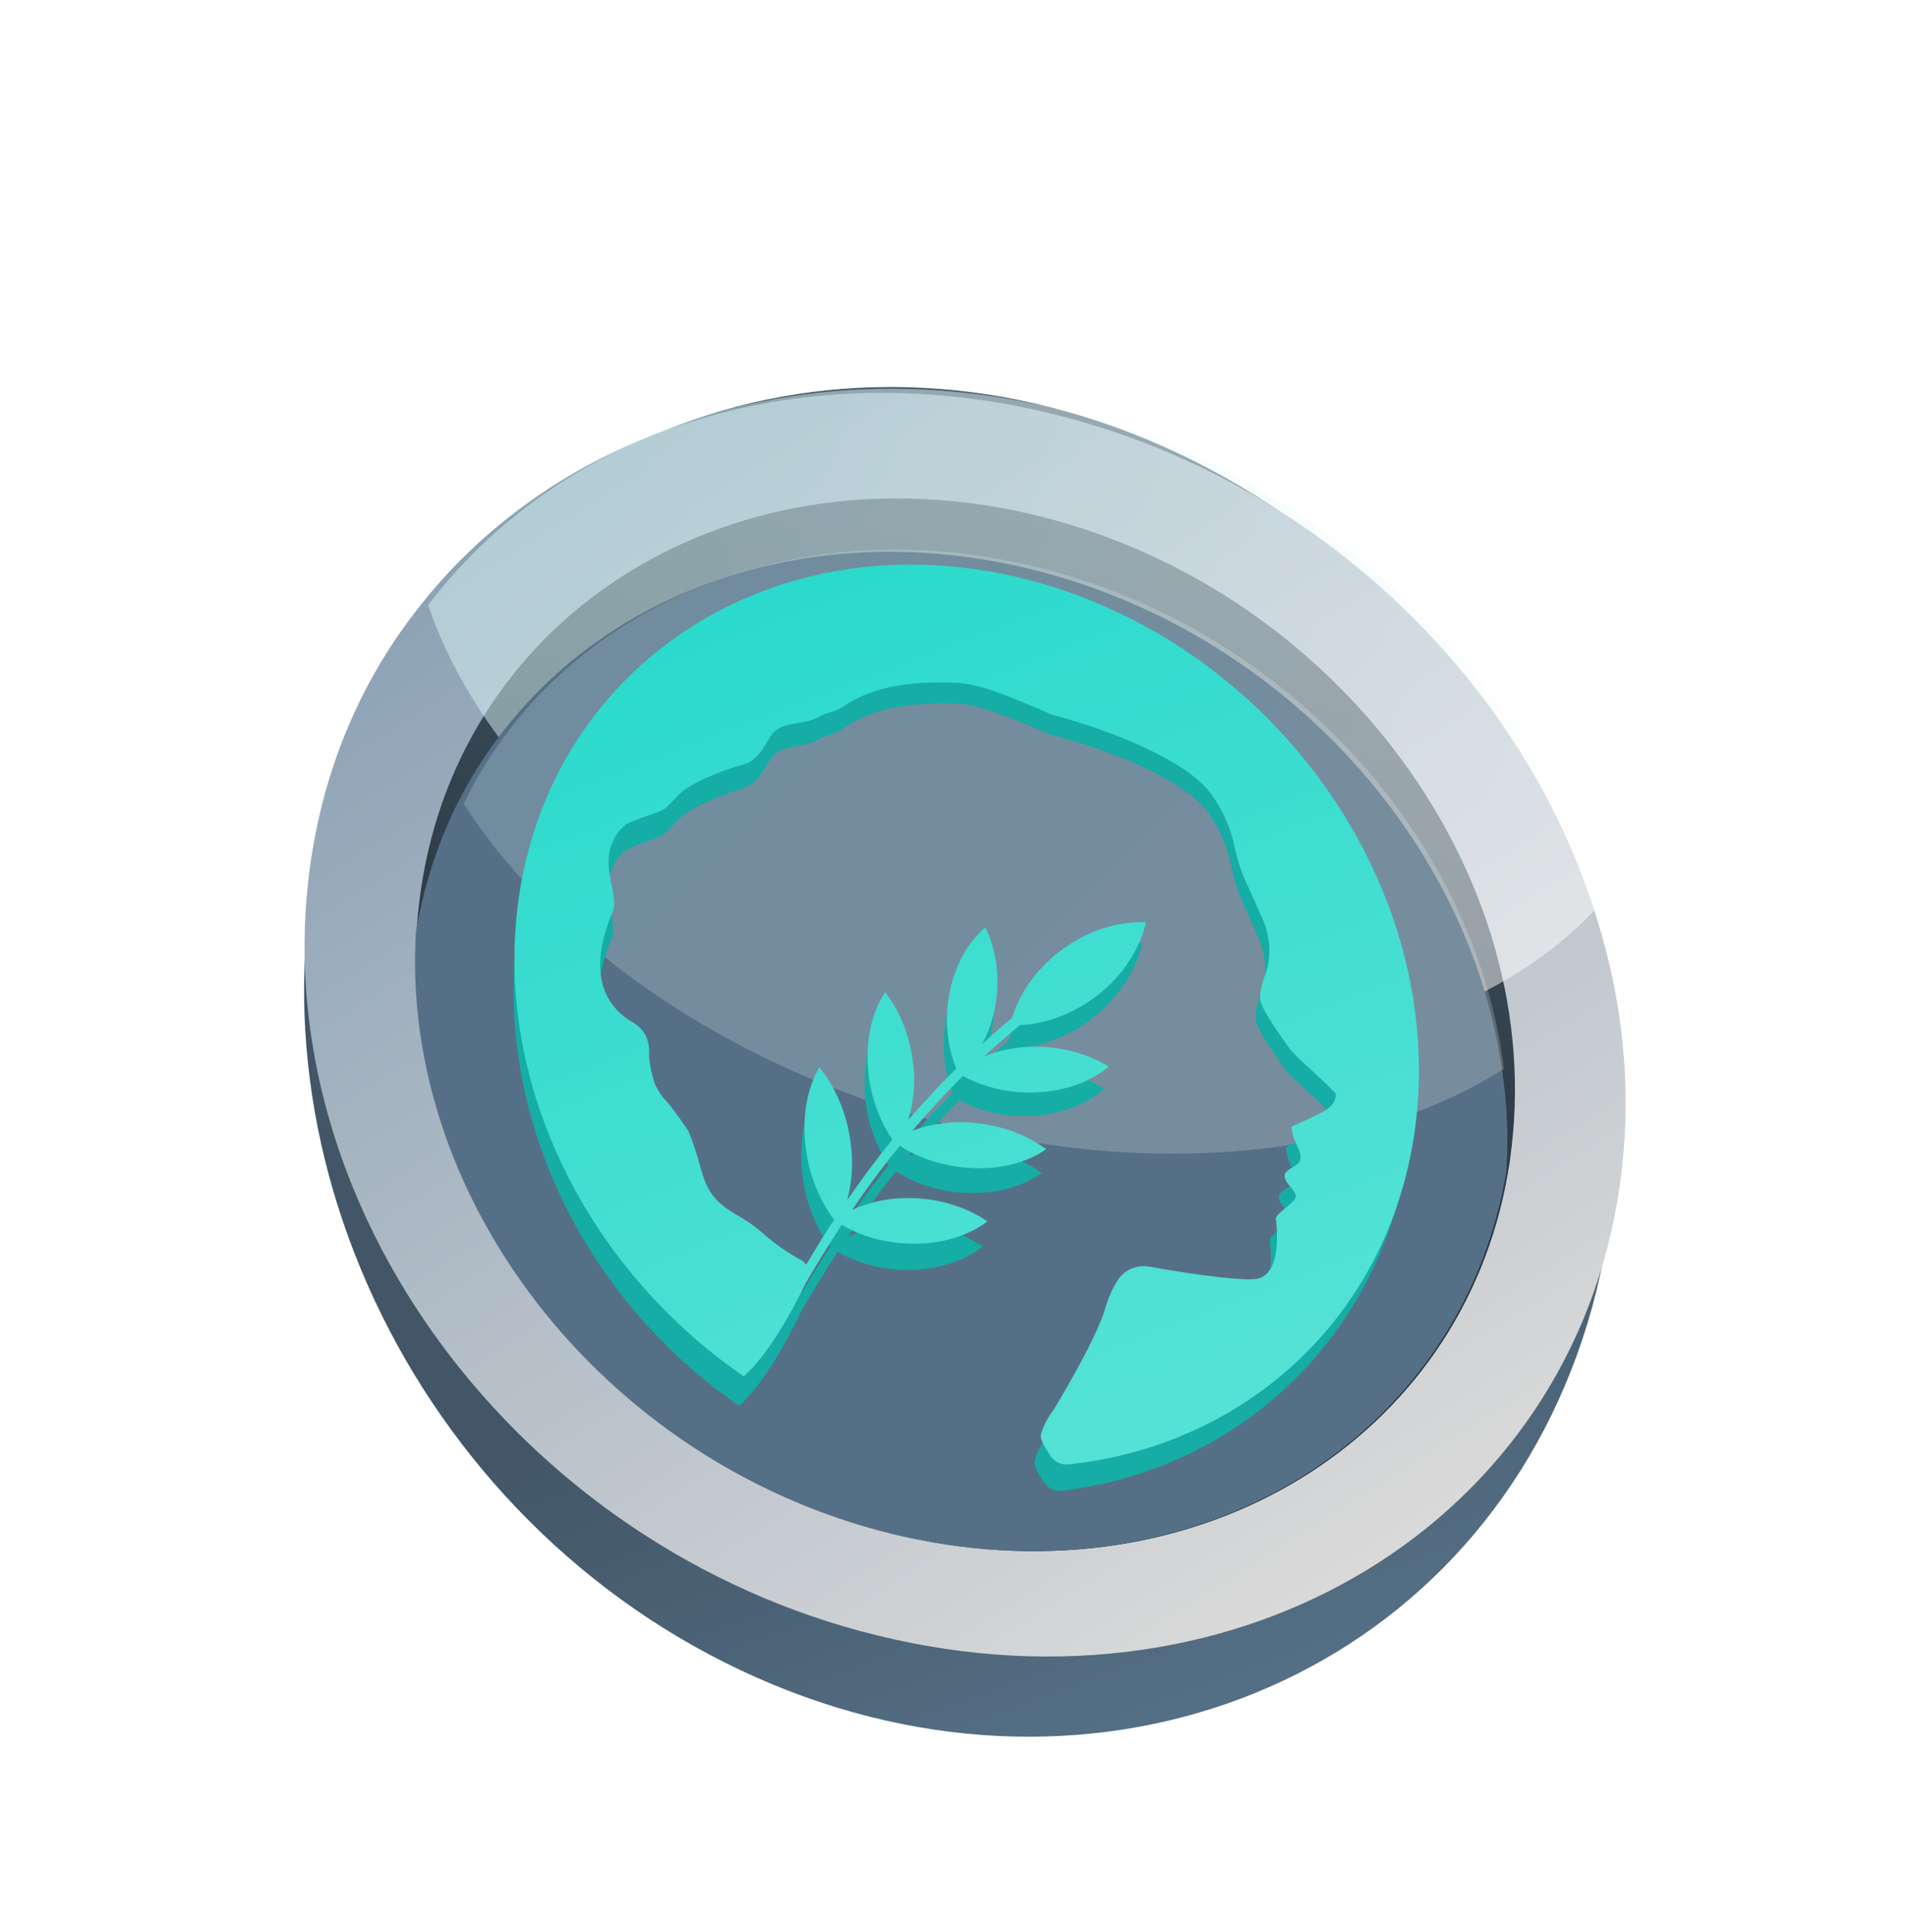 <svg width="75" height="76" viewBox="0 0 75 76" fill="none" xmlns="http://www.w3.org/2000/svg">
<g filter="url(#filter0_d_29_112)">
<path d="M62.067 49.252C66.834 36.041 59.818 20.188 46.395 13.845C32.973 7.502 18.227 13.07 13.46 26.282C8.693 39.494 15.71 55.346 29.132 61.689C42.554 68.032 57.3 62.464 62.067 49.252Z" fill="url(#paint0_linear_29_112)"/>
<path d="M63.816 42.026C62.275 55.378 49.452 63.639 35.198 60.483C20.916 57.346 10.595 43.934 12.136 30.582C12.599 26.573 14.066 23.023 16.305 20.116C21.48 13.302 30.779 9.916 40.754 12.125C51.451 14.494 59.926 22.602 62.842 32.149C63.846 35.356 64.202 38.682 63.816 42.026Z" fill="url(#paint1_linear_29_112)"/>
<path d="M59.486 41.067C59.448 41.399 59.41 41.731 59.346 42.057L59.34 42.108C57.544 52.629 47.16 58.996 35.663 56.45C24.141 53.898 15.734 43.37 16.396 32.598L16.402 32.547C16.414 32.209 16.453 31.878 16.491 31.546C17.773 20.44 28.431 13.531 40.314 16.163C52.168 18.814 60.768 29.961 59.486 41.067Z" fill="url(#paint2_linear_29_112)"/>
<path opacity="0.5" fill-rule="evenodd" clip-rule="evenodd" d="M62.925 31.608C58.3 36.709 49.141 38.939 39.086 36.731C28.111 34.322 19.394 27.372 16.848 19.798C21.947 13.105 31.155 9.781 41.032 11.949C51.623 14.274 60.014 22.232 62.925 31.608Z" fill="url(#paint3_linear_29_112)"/>
<path d="M59.271 42.08L59.265 42.131C57.471 52.636 47.098 58.994 35.615 56.452C24.105 53.904 15.707 43.391 16.368 32.635L16.374 32.584C16.675 30.898 17.172 29.335 17.869 27.869C21.518 20.284 30.369 16.125 40.025 18.263C50.221 20.52 58.001 29.066 59.159 38.473C59.313 39.657 59.358 40.87 59.271 42.08Z" fill="#557086"/>
<path opacity="0.2" fill-rule="evenodd" clip-rule="evenodd" d="M59.181 38.042C54.152 41.206 46.641 42.308 38.524 40.526C29.538 38.553 22.059 33.542 18.247 27.614C21.864 20.155 30.64 16.065 40.212 18.167C50.321 20.387 58.033 28.791 59.181 38.042Z" fill="url(#paint4_linear_29_112)"/>
<path d="M55.531 40.381C56.445 30.626 49.179 21.154 39.313 19.31C29.68 17.516 21.179 23.783 20.288 33.334C19.632 40.395 23.278 47.308 29.087 51.294C30.091 50.39 31.037 48.608 31.525 47.589C31.99 46.775 32.477 45.992 32.961 45.234C34.67 46.242 37.137 46.185 38.614 45.072L38.672 45.032C37.152 43.988 34.944 43.865 33.373 44.644C33.981 43.731 34.609 42.874 35.257 42.074C36.931 43.153 39.409 43.23 40.932 42.178L40.99 42.139C39.554 41.061 37.36 40.811 35.749 41.476C36.394 40.701 37.062 39.958 37.75 39.272C39.49 40.234 41.969 40.076 43.404 38.874L43.461 38.834C42.03 37.941 40.057 37.844 38.581 38.487C38.642 38.422 38.699 38.382 38.759 38.317C39.174 37.937 39.585 37.582 39.996 37.228C42.208 37.089 44.364 35.365 44.933 33.185L44.945 33.083C42.677 33.026 40.363 34.741 39.684 36.949C39.276 37.278 38.891 37.638 38.505 37.998C39.244 36.642 39.35 34.805 38.669 33.37L38.612 33.41C37.222 34.674 36.73 37.107 37.492 38.979C36.837 39.62 36.226 40.324 35.587 41.047C36.117 39.435 35.777 37.341 34.717 35.98L34.683 36.051C33.679 37.637 33.838 40.161 34.968 41.827C34.349 42.607 33.753 43.418 33.179 44.261C33.667 42.56 33.258 40.373 32.121 38.995L32.086 39.066C31.148 40.771 31.427 43.401 32.666 45.038C32.283 45.608 31.92 46.235 31.559 46.837C31.491 46.743 31.419 46.675 31.319 46.626C30.97 46.444 30.477 46.125 29.971 45.699C29.637 45.389 29.27 45.124 28.872 44.905C27.358 44.045 27.679 43.33 27.002 41.634C26.962 41.52 26.368 40.708 26.253 40.551C26.231 40.52 25.848 40.173 25.666 39.687C25.532 39.238 25.447 38.827 25.463 38.463C25.467 37.966 25.299 37.588 24.83 37.301C22.6 35.995 23.98 33.208 24.101 32.842C24.217 32.527 23.993 31.717 23.937 31.286C23.943 31.235 23.923 31.178 23.932 31.101C23.869 30.275 24.309 29.665 24.626 29.447C24.942 29.228 25.949 28.98 26.185 28.77C26.421 28.56 26.611 28.288 26.844 28.104C27.166 27.834 28.068 27.353 29.245 27.011C29.957 26.802 30.195 25.885 30.486 25.661C30.98 25.273 31.651 25.421 32.22 25.076C32.504 24.903 32.877 24.881 33.139 24.676C34.435 23.758 36.036 23.641 37.593 23.672C38.645 23.721 39.774 24.259 40.836 24.678C40.988 24.738 41.137 24.824 41.289 24.883C43.705 25.497 46.56 26.654 47.5 27.91C48.071 28.692 48.327 29.456 48.425 29.976C48.544 30.552 48.717 31.115 48.974 31.643L49.498 32.834C49.834 33.59 49.871 34.41 49.602 35.137C49.449 35.548 49.344 35.997 49.446 36.255C49.608 36.684 50.154 37.46 50.471 37.924C50.631 38.142 50.819 38.342 51.011 38.515C51.465 38.93 52.349 39.755 52.343 39.806C52.334 39.883 52.379 40.181 51.922 40.473C51.468 40.739 50.604 41.124 50.604 41.124C50.604 41.124 50.626 41.391 50.706 41.618C50.785 41.846 51.033 42.215 50.923 42.479C50.814 42.743 50.194 42.841 50.339 43.188C50.458 43.529 50.859 43.722 50.724 43.981C50.588 44.239 49.939 44.593 49.967 44.809C49.995 45.025 50.235 47.069 49.136 47.193C48.307 47.271 46.045 46.927 45.008 46.75C44.566 46.678 44.124 46.842 43.847 47.174C43.657 47.447 43.458 47.796 43.29 48.335C42.925 49.669 41.195 52.509 41.195 52.509C41.195 52.509 41.134 52.574 41.068 52.691C40.907 52.943 40.699 53.369 40.704 53.553C40.715 53.687 40.843 53.951 41.046 54.258C41.2 54.528 41.5 54.673 41.796 54.634C49.012 53.769 54.789 48.183 55.531 40.381Z" fill="#15ADA5"/>
<path d="M55.766 39.635C56.622 29.976 49.261 20.5 39.336 18.552C29.645 16.658 21.143 22.768 20.309 32.224C19.695 39.216 23.403 46.113 29.266 50.134C30.268 49.249 31.208 47.495 31.692 46.491C32.153 45.689 32.638 44.919 33.119 44.174C34.843 45.193 37.321 45.167 38.799 44.081L38.856 44.042C37.323 42.989 35.103 42.841 33.53 43.594C34.135 42.696 34.76 41.854 35.406 41.069C37.095 42.158 39.585 42.264 41.109 41.24L41.167 41.202C39.717 40.116 37.511 39.842 35.897 40.481C36.54 39.722 37.206 38.993 37.893 38.321C39.648 39.296 42.137 39.169 43.571 37.995L43.629 37.956C42.185 37.053 40.202 36.934 38.723 37.553C38.783 37.489 38.841 37.45 38.901 37.386C39.315 37.015 39.726 36.668 40.137 36.322C42.358 36.211 44.514 34.528 45.072 32.374L45.083 32.273C42.803 32.189 40.489 33.861 39.822 36.042C39.414 36.363 39.029 36.715 38.644 37.068C39.377 35.732 39.472 33.912 38.779 32.482L38.721 32.52C37.333 33.757 36.854 36.163 37.632 38.028C36.977 38.655 36.369 39.345 35.731 40.054C36.254 38.463 35.898 36.384 34.825 35.021L34.79 35.091C33.792 36.651 33.968 39.156 35.114 40.82C34.497 41.586 33.903 42.383 33.332 43.211C33.811 41.532 33.386 39.359 32.235 37.978L32.2 38.048C31.269 39.727 31.566 42.338 32.822 43.975C32.441 44.536 32.079 45.153 31.721 45.745C31.652 45.651 31.579 45.583 31.478 45.534C31.126 45.349 30.63 45.027 30.118 44.598C29.78 44.287 29.41 44.02 29.009 43.798C27.482 42.928 27.799 42.223 27.108 40.533C27.067 40.42 26.465 39.607 26.349 39.451C26.326 39.419 25.939 39.071 25.753 38.587C25.616 38.141 25.529 37.731 25.542 37.371C25.543 36.879 25.372 36.502 24.898 36.212C22.649 34.89 24.018 32.144 24.138 31.783C24.252 31.472 24.022 30.667 23.963 30.238C23.968 30.188 23.948 30.131 23.956 30.055C23.887 29.235 24.326 28.636 24.643 28.424C24.959 28.211 25.97 27.977 26.205 27.772C26.441 27.567 26.63 27.299 26.863 27.119C27.185 26.856 28.088 26.39 29.269 26.065C29.983 25.866 30.216 24.96 30.506 24.742C31.001 24.363 31.676 24.518 32.245 24.182C32.53 24.014 32.904 23.997 33.166 23.798C34.463 22.903 36.07 22.806 37.635 22.855C38.693 22.917 39.83 23.464 40.901 23.892C41.054 23.953 41.204 24.04 41.357 24.101C43.788 24.738 46.665 25.92 47.617 27.176C48.196 27.958 48.458 28.718 48.56 29.235C48.683 29.808 48.861 30.367 49.122 30.895L49.656 32.081C49.998 32.834 50.041 33.648 49.775 34.365C49.624 34.771 49.522 35.214 49.626 35.472C49.792 35.899 50.345 36.675 50.666 37.138C50.828 37.357 51.019 37.556 51.213 37.73C51.672 38.148 52.565 38.976 52.56 39.026C52.551 39.102 52.598 39.398 52.141 39.682C51.687 39.941 50.82 40.312 50.82 40.312C50.82 40.312 50.844 40.577 50.926 40.803C51.007 41.029 51.259 41.398 51.15 41.659C51.042 41.919 50.42 42.009 50.568 42.355C50.69 42.694 51.094 42.891 50.959 43.145C50.825 43.399 50.175 43.742 50.204 43.957C50.233 44.171 50.488 46.201 49.385 46.31C48.552 46.378 46.277 46.01 45.233 45.821C44.789 45.745 44.346 45.902 44.071 46.228C43.881 46.495 43.684 46.839 43.518 47.372C43.159 48.69 41.439 51.484 41.439 51.484C41.439 51.484 41.379 51.548 41.313 51.662C41.152 51.911 40.946 52.33 40.953 52.513C40.965 52.646 41.095 52.909 41.301 53.216C41.457 53.485 41.76 53.633 42.057 53.597C49.302 52.827 55.068 47.385 55.766 39.635Z" fill="url(#paint5_linear_29_112)"/>
</g>
<defs>
<filter id="filter0_d_29_112" x="7.966" y="11.225" width="60.003" height="61.085" filterUnits="userSpaceOnUse" color-interpolation-filters="sRGB">
<feFlood flood-opacity="0" result="BackgroundImageFix"/>
<feColorMatrix in="SourceAlpha" type="matrix" values="0 0 0 0 0 0 0 0 0 0 0 0 0 0 0 0 0 0 127 0" result="hardAlpha"/>
<feOffset dy="4"/>
<feGaussianBlur stdDeviation="2"/>
<feComposite in2="hardAlpha" operator="out"/>
<feColorMatrix type="matrix" values="0 0 0 0 0 0 0 0 0 0 0 0 0 0 0 0 0 0 0.25 0"/>
<feBlend mode="normal" in2="BackgroundImageFix" result="effect1_dropShadow_29_112"/>
<feBlend mode="normal" in="SourceGraphic" in2="effect1_dropShadow_29_112" result="shape"/>
</filter>
<linearGradient id="paint0_linear_29_112" x1="45.897" y1="64.429" x2="39.247" y2="46.31" gradientUnits="userSpaceOnUse">
<stop stop-color="#557086"/>
<stop offset="1" stop-color="#425667"/>
</linearGradient>
<linearGradient id="paint1_linear_29_112" x1="20.768" y1="16.129" x2="48.608" y2="60.601" gradientUnits="userSpaceOnUse">
<stop stop-color="#8CA2B5"/>
<stop offset="1" stop-color="#D9D9D9"/>
</linearGradient>
<linearGradient id="paint2_linear_29_112" x1="40.314" y1="16.163" x2="31.592" y2="55.548" gradientUnits="userSpaceOnUse">
<stop stop-color="#425667"/>
<stop offset="1" stop-color="#1A2228"/>
</linearGradient>
<linearGradient id="paint3_linear_29_112" x1="22.929" y1="14.557" x2="62.333" y2="29.885" gradientUnits="userSpaceOnUse">
<stop stop-color="#D9F7F5"/>
<stop offset="1" stop-color="white"/>
</linearGradient>
<linearGradient id="paint4_linear_29_112" x1="28.079" y1="13.899" x2="53.574" y2="39.77" gradientUnits="userSpaceOnUse">
<stop stop-color="#DEFCFF"/>
<stop offset="1" stop-color="white"/>
</linearGradient>
<linearGradient id="paint5_linear_29_112" x1="29.759" y1="18.352" x2="43.5" y2="54.205" gradientUnits="userSpaceOnUse">
<stop stop-color="#2ADACC"/>
<stop offset="1" stop-color="#56E2D6"/>
</linearGradient>
</defs>
</svg>
